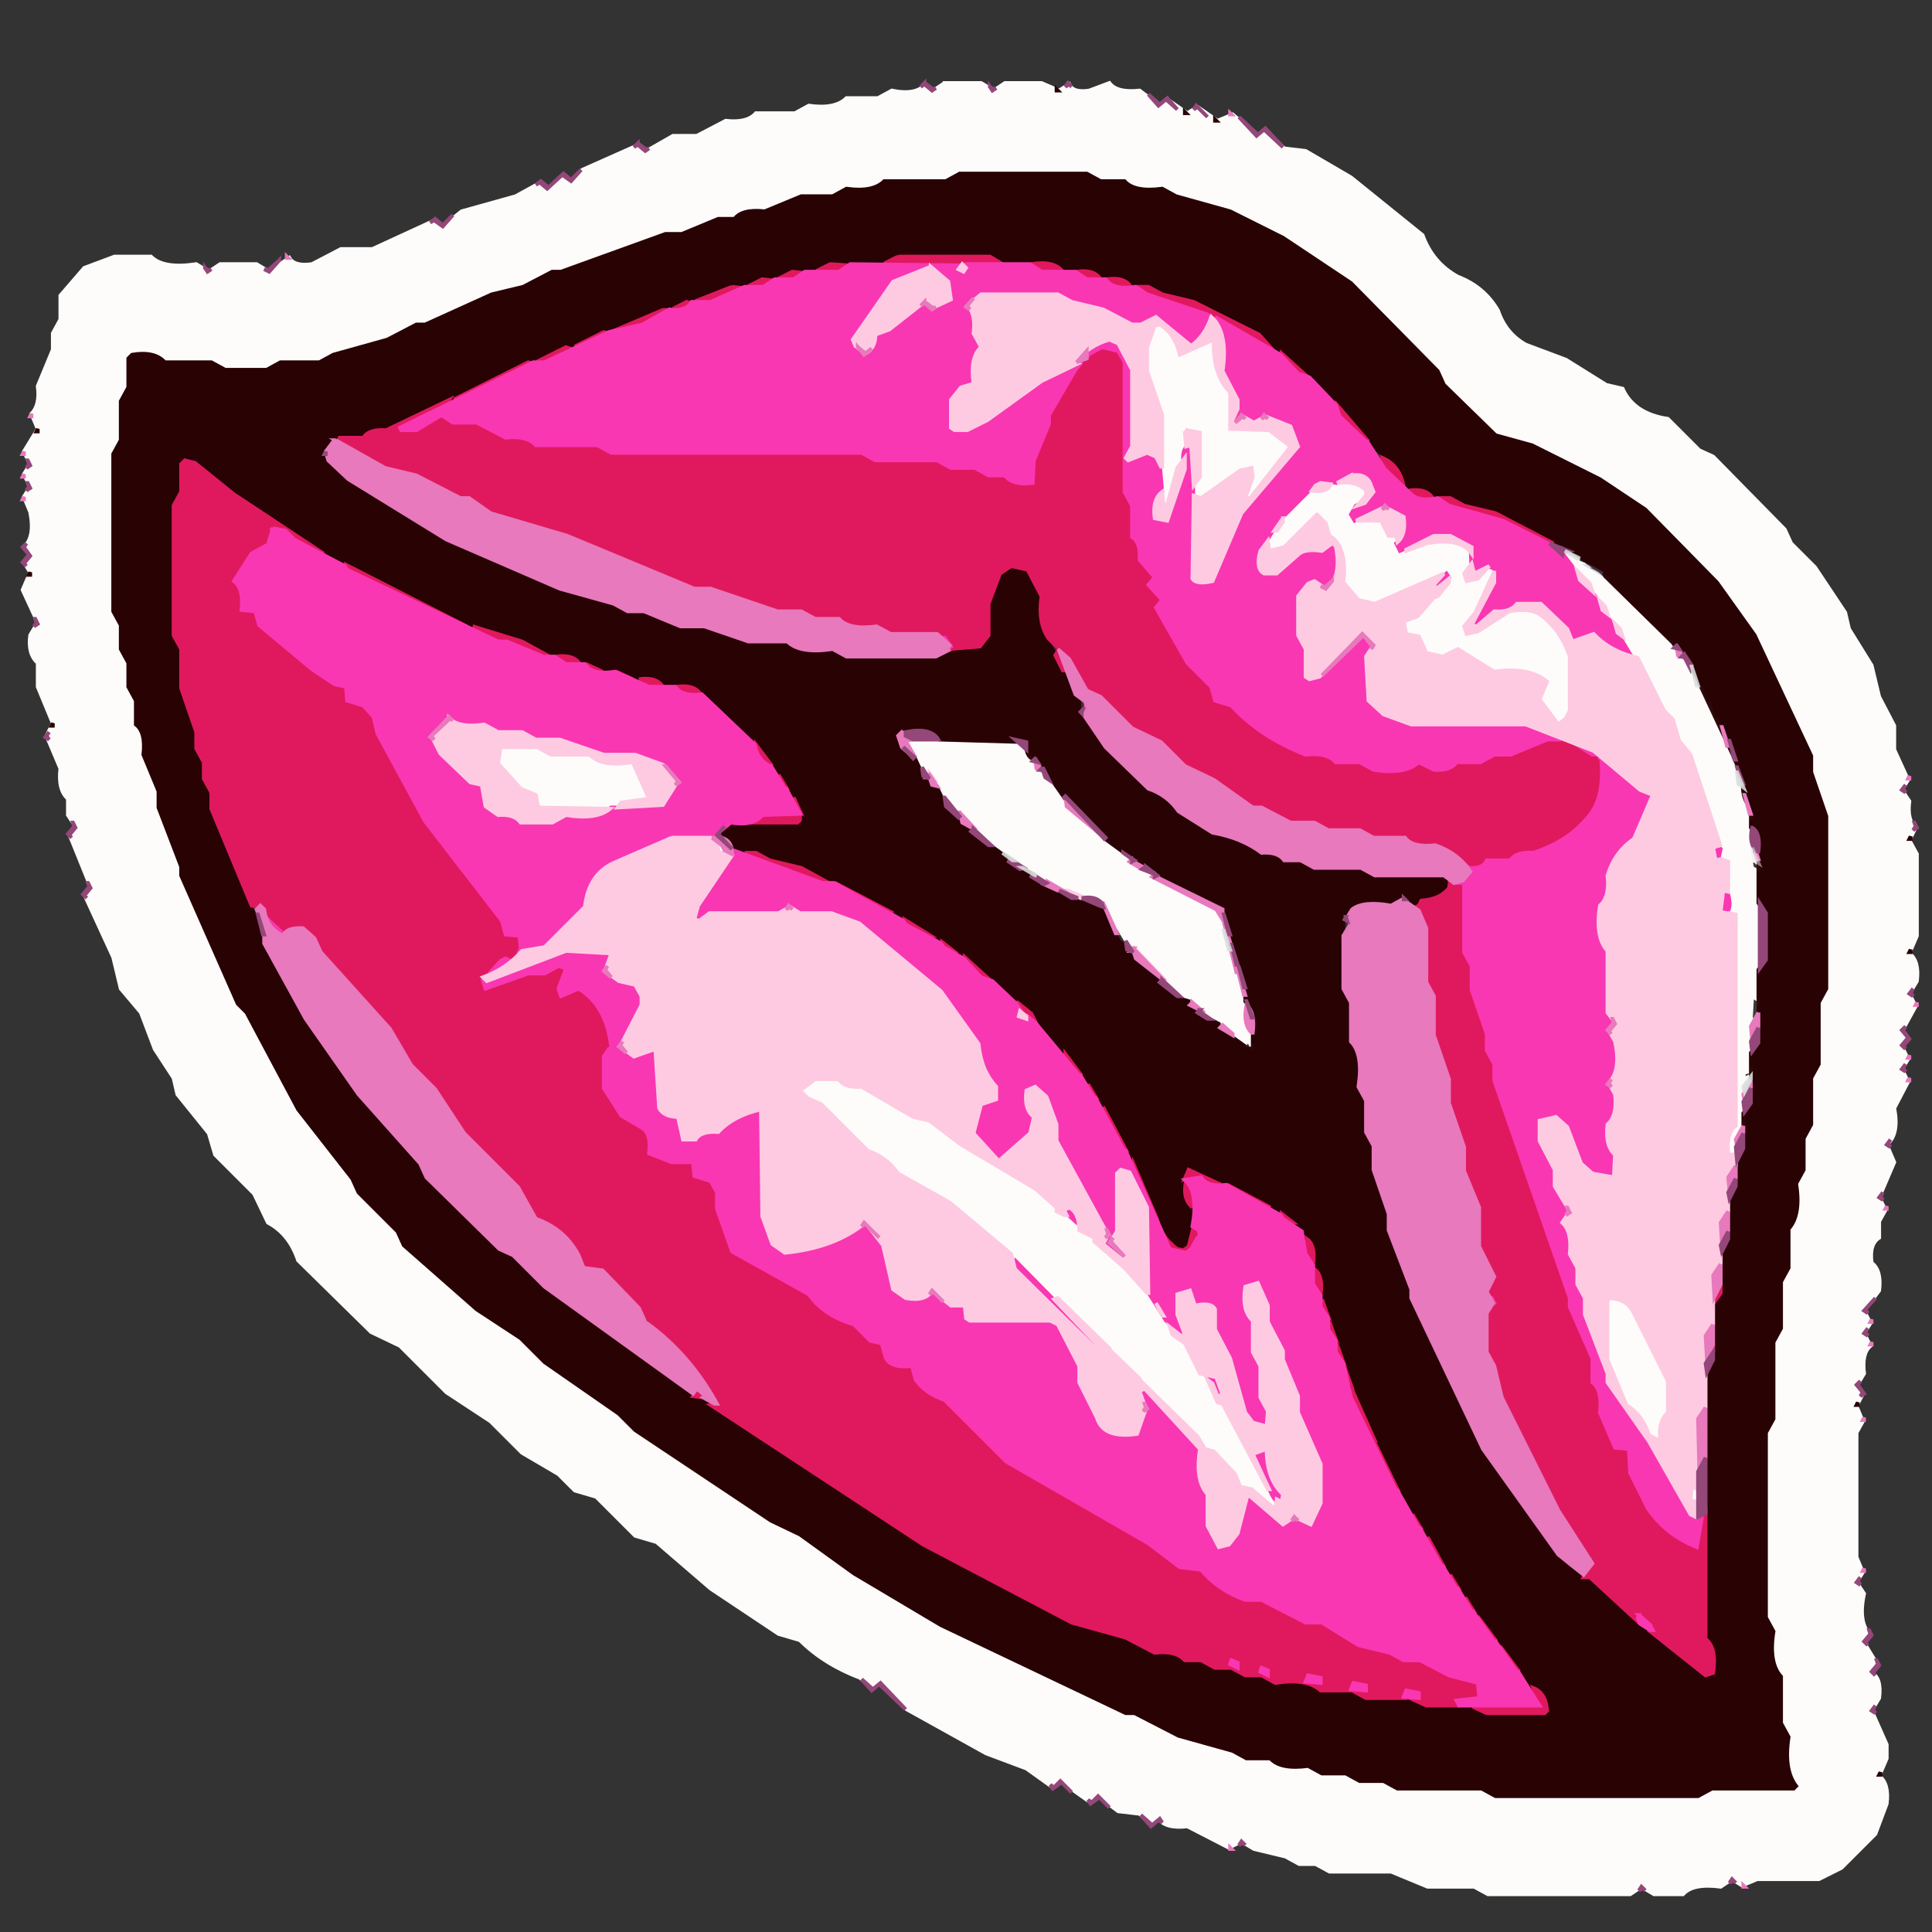 <svg xmlns="http://www.w3.org/2000/svg" viewBox="0 0 1536 1536" xmlns:v="https://vecta.io/nano"><rect x="0" y="0" width="1536" height="1536" fill="#333333" stroke="none"/><style><![CDATA[.B{stroke-width:3}]]></style><path opacity=".004" d="M1 0l1535 1v1535H0L1 0zm734 66l-9 6q-22-3-30 6h-25q-9 9-30 6l-11 6h-31q-7 8-24 6l-23 12h-19l-19 11-6-5-45 20-9 9-6-5-12 11-6-5-22 12-43 12-13 11-6-5-52 24h-25l-23 12-16-6-16 11-8-5h-33l-7 5q-10-10-33-5l-11-6H89l-22 8-19 21v19q-8 6-6 24l-18 53 5 12-11 18 5 10-5 8 5 10-5 8 6 14q3 19-6 26l5 6-5 6 5 8-5 12v9l11 19-5 8q-3 18 6 26v19l11 27-5 10 12 28q-2 17 6 24v13l5 7-5 6 17 42-5 6 24 52 6 25 15 17 11 29 16 25 2 11 25 31 5 17 31 31 11 23q17 9 24 30l59 58 23 11 37 37 35 23 25 25 29 17 13 13 17 5 31 31 17 5 43 37 54 36 17 5q19 19 48 30l9 9 6-5 22 21 70 38h7l18 9 21 15 6-5 24 17 6-5 14 11q13-2 19 3l9 9 6-5q5 8 21 5l35 18 10-5 68 23h49l29 12h37l11 6h117l7-5 8 5h27q8-9 30-6l7-5 8 5 14-6h49l16-8 28-28 8-22q3-18-5-24l5-12v-15l-11-25 5-8q3-17-5-22l5-6-11-18 5-6-6-10v-25l-5-7 5-8-6-14v-95l6-11-5-12 5-10-5-6 11-32-5-10 5-8-5-10 11-14q3-19-6-26l6-16v-13l6-11-5-10 11-26q2-13-5-16 9-8 5-27l12-23-5-10 5-8-5-10 5-6-5-6 11-20-5-10 5-8q3-18-5-24l5-12v-69l-5-9 5-10q-8-7-6-23l-5-7 5-8-12-26v-19l-12-23-6-25-18-29-2-11-24-36-19-19-5-11-58-59-11-5-25-25q-27-4-36-24l-11-2-41-24h-7l-18-9q-15-9-21-26-11-20-33-28-19-11-27-32l-58-47-34-20q-14 2-19-3l-15-15-6 5-20-17-12 5-16-11-8 5-16-11-6 5-14-11q-18 2-24-6-15-2-20 6l-14-6-8 5-12-5h-33l-7 5-8-5h-33l-7 5-7-5zm196 919l3 2 1 3h-1l-3-5z" stroke="#000" class="B"/><path d="M751 66h29l10 6 9-6h29l14 6 8-5q3 7 16 5l16-6q6 8 24 6l16 12 6-5 16 11 8-5 16 11 12-5 20 17 6-5 15 15 17 2 36 21 57 46q8 22 28 33 21 8 32 27 6 18 22 27l32 12 32 20 13 3q9 20 36 24l25 25 11 5 57 58 5 11 19 19 24 36 3 13 18 29 6 25 12 23v19l11 24-5 8 6 9q-2 15 5 21l-5 10 6 11v65l-6 14q8 6 6 22l-6 10 5 10-11 20 5 6-5 6 5 10-5 8 5 10-11 21q4 21-6 29l6 14-12 28 5 10-5 9v13q-8 5-6 20 8 6 6 22l-12 16 5 10-5 8 5 10q-7 6-5 22l-6 10 5 6-5 10 5 12-5 9v99l5 12-5 8 6 9q-5 23 5 33l-5 6 11 18-5 6q8 4 6 20l-6 10 12 27v11l-6 14q8 6 6 22l-9 24-27 27-18 9h-49l-12 5-8-5-9 6q-22-3-30 6h-23l-10-6-9 6h-113l-11-6h-37l-29-12h-49l-11-6h-13l-11-6-25-6-10-6-10 5-33-17q-17 2-23-6l-6 5-9-9-17-2-16-12-6 5-24-17-6 5-21-15-32-12-63-35-22-21-6 5-9-9q-29-11-48-30l-17-5-54-36-43-37-17-5-31-31-17-5-13-13-29-17-25-25-35-23-37-37-23-11-58-57q-7-21-24-30l-11-23-31-31-5-17-25-31-3-13-15-23-11-29-16-19-6-25-23-50 5-6-17-42 5-6-6-9v-13q-8-7-6-24l-11-26 5-10-12-29v-19q-8-7-6-22l6-10-12-26 6-14-5-8 5-6-5-6q9-8 5-28l-5-12 5-8-5-10 5-8-5-10 11-18-5-12q7-7 5-22l12-29v-13l6-11v-19l19-22 24-9h29q10 10 36 6l10 6 9-6h29l10 6 16-11q4 7 18 5l23-12h25l50-23 6 5 15-12 43-12 20-11 6 5 12-11 6 5 9-9 45-20 6 5 21-12h19l23-12q17 2 24-6h31l11-6q21 3 30-6h25l11-6q19 4 27-5l6 5 9-6zm10 72l-11 6h-49q-9 9-30 6l-11 6h-25l-29 12q-18-2-24 6h-13l-29 12h-13l-83 30h-7l-23 12-25 6-53 24h-7l-23 12-43 12-11 6h-31l-11 6h-29l-11-6h-37q-9-9-29-6l-2 24-6 11v31l-6 11v129l6 11v19l6 11v19l6 11v19q8 6 6 24l12 29v13l18 47v7l44 100 7 7 41 77 43 55 5 11 31 31 5 11 59 52 35 23 19 19 59 41 13 13 234 150 154 74h7l35 18 43 12 11 6h19q8 9 30 6l11 6h19l11 6h19l11 6h67l11 6h165l11-6 65-1-6-17v-25l-6-11v-37q-10-11-6-36l-6-11v-143l6-11v-61l6-11v-37l6-11v-31q10-11 6-36l6-11v-25l6-11v-37l6-11v-49l6-11V647l-12-35v-13l-44-94-30-42-58-59-36-24-52-26-31-9-40-39-5-11-70-71-54-36-40-20-43-12-11-6q-22 3-30-6h-19l-11-6H761zm158 120l14 12 5 12 27-12q-1 28 13 42l2 30q35-6 46 13l-32 41h-4l6-22-6-2-29 21-10 3-3-9 6-8v-35l-10-2-2 22-6 8-9 30h-3v-72l-12-35v-19l7-18zm140 126q19-3 27 7l-8 11-2 1-2 10 24 2 7 11 5 1 2 11q15 2 22-6h25l11 9-6 20 7 1 15-12 2 4-24 49 7 1 29-18h19l20 18 9 18v43l-8 11-7-5-9-16 6-13q-14-12-42-8l-30-18q-5 7-18 6l-9-5-4-13-11-1 2-11q17-2 22-15l1-3 9-7 2-9-6-2q-24 18-60 24l-15-11q-6-8-3-25l-9-18h-3q0-13-8-17l-27 26-12 3-1-8 6-8 4-3 2-7 22-22q13 2 17-6zm185 55l9 5 2 3 5 2 3-1 1 2-4 1 10 5 3 3 5 2 50 49-1 2 5 6 1 1 5 6h1l11 20 1-3 1 4-1 2 5 8 1-2 1 4-1 2 5 8 1-2 1 4-1 2 13 28-1 2 11 25 2 15-1 2 5 7v27l6 9-3-3-3 1 1 5 5 3v102l-5-3-1 18 2 1-2 39-2 2-4 1 1 5 5-3-4 5-2 32-5 8 1 3-4 15h-4q-2-17 6-23V727l-6-1v-42h-6v-18l-6-11-6-25-12-23v-7l-9-11-5-17-7-7-21-43h-6v-7l-11-19h-2l-10-18h-2l-16-24h-2l-9-15zM722 588h82l14 12-1 2 5 6 1 1 5 6h1l13 15-1 2 5 6 1 1 24 25 3 2 3 3 5 2 13 11 3 2 3 4 15 8 3 4 50 27 17 59-1 2 5 7v17q8 5 6 20h-1l-2-4-3 1v1l-10-7-2-5-22-13-2-5-11-5-42-42-2 1-23-38q-31-5-52-19l-3-5-15-7-3-5-7-2-49-48-8-15-2 1-15-28zm-324 6h29l11 6h31l11 6 24 2 12 27-18 1-8 6h-62l-3-12q-19-3-26-17l-3-17 2-2zm127 78l3 1-3 5h-3l3-6zm46 0l5 4v2l-6-1 1-5zm-19 48v4l-5 2-1-2 6-4zm96 138h19q4 7 18 6l30 15 7 7 17 5 25 19 59 35 17 16 2 3 16 9 1 5 11 7 22 23 2 1 18 19 1 1 11 17 1 1 15 21 2 1 13 23 5 1 10 23 2 1 36 67 1 1q7 3 5 15h-3q-8-15-27-19l-2-9-17-18-9-3-4-9-43-44h-3l-21-24h-3l-37-40-7-2-34-30v-6l-49-40-41-23q-9-13-24-18-22-29-54-47l6-7 6-3zm632 174q14 1 19 12l27 54v25q-8 7-6 23l-9-5q-5-16-18-24l-15-36v-47l2-2zm65 150l5 3-1 9-5-1 1-11z" fill="#fdfcfb" stroke="#fdfcfb" class="B"/><path d="M840 71l1 1h-1v-1zm102 18l1 1h-1v-1zm24 6l1 1h-1v-1zm-203 43h101l11 6h19q8 9 30 6l11 6 43 12 42 21 54 36 69 70 5 11 41 40 29 8 54 27 36 24 57 58 30 42 45 96v13l12 35v137l-6 11v49l-6 11v37l-6 11v25l-6 11q4 25-6 36v31l-6 11v37l-6 11v61l-6 11v147l6 11q-4 25 6 36v37l6 11q-4 26 6 39l-2 2h-65l-11 6h-161l-11-6h-67l-11-6h-19l-11-6h-19l-11-6q-22 3-30-6h-19l-11-6-43-12-35-18h-7l-147-70-69-41-43-31-23-11-108-72-13-13-59-41-19-19-35-23-58-51-5-11-31-31-5-11-43-55-41-77-7-7-45-102v-7l-18-47v-13l-12-29q2-18-6-24v-19l-6-11v-19l-6-11v-19l-6-11V361l6-11v-31l6-11v-23l3-3q18-3 26 6h37l11 6h33l11-6h31l11-6 43-12 23-12h7l53-24 25-6 23-12h7l83-30h13l29-12h13q6-8 24-6l29-12h25l11-6q21 3 30-6h49l11-6zm-49 66l-11 6h-43l-11 6h-19l-35 12h-13l-65 24h-7l-83 36h-7l-113 54q-14-1-18 6-18-3-25 3l-6 9 3 7 15 14 78 48 90 39 43 12 11 6h13l29 12h19l35 12h31q10 10 36 6l11 6h73l11-6q17 3 25-3l5-8v-25l8-22 10-8 11 2 13 22v19q7 4 6 18l24 45v9l21 30 33 32q15 5 24 18l36 21h7l23 12q13-1 18 6h13l11 6h37l11 6h55l4 2 1 7q-6 10-22 11l-2 4-11-6-12 6q-22-4-31 3l-6 8v56l6 11v31q10 10 6 36l6 11v25l6 11v19l12 35v13l18 47v7l57 120 60 84q7 13 24 17l33 33 11 5 19 19 30 21 6-1q3-20-6-28v-208l6-8v-46l6-8v-37q11-12 6-39l6-8q-4-26 6-36v-28l6-8v-40l6-8v-58l6-8v-37l-6-8v-52l-6-8v-16q-8-7-6-24l-44-94-4-3-3-5-3-2-2-3-54-53-1-2-23-16-2-2-8-6-4 1-49-25-25-6-11-6h-13q-6-8-20-6-11-24-32-37l-5-11-56-57q-16-5-24-18l-54-27-25-6-11-6h-13l-11-6h-13l-11-6h-19l-11-6h-37l-11-6h-73zM146 366l-2 25-6 11v103l6 11v31l12 35v13l6 11v13l6 11v13l12 23 6 25 24 53v7l33 60 42 60 49 55 5 11 57 56 11 5 25 25 59 41 13 13 258 168 90 45 43 12 23 12q17-2 24 6h13l11 6h13l11 6h13l11 6q25-4 36 6h25l11 6h37l11 6h37l11 6 48-1-3-11-19-19-23-35-13-13-35-59-19-25-44-94-18-61-6-11q2-18-6-24v-13l-9-18-26-21-60-27-7 2q-3 20 6 28l-2 29-8 5-3-4-1-3-2-2-2 1-51-104-24-36-31-31-5-11q-28-14-44-39l-66-42-72-33-25-6-11-6-17-2-13-13 11-9 54-1-3-17-24-36-44-45-18-9h-19l-35-12h-13l-29-12h-13l-23-12-43-12-112-56-72-48-31-25-11-3zm570 216l-2 2 3 11 10 7 7 15 5 2 2 6 4 1 7 15 11 8 2 6 8 4-1 2 29 21 1 3 17 9 1 3 32 17 22 6 3 1 13 28 5 2 1 4 5 2 2 6 20 16-1 2q8 11 23 15v3l8 4-1 2 17 9v3l24 17 3-1v-29l-6-8v-16l-12-29v-13l-6-16-52-25v-1l-18-11v-1l-22-16-1-2-33-32-14-20-4-3-3-5-3-2q-7-3-6-14l-69-2q-8-11-31-6zM30 341v2h-1l1-2zm-6 114v2h-1l1-2zm18 120v2h-1l1-2zm1477 90v2h-1l1-2zm0 90v2h-1l1-2zm-42 360v2h-1l1-2zm18 294v2h-1l1-2z" fill="#290204" stroke="#290204" class="B"/><g fill="#e0195e" stroke="#e0195e" class="B"><path d="M714 204h73l10 6h-93v-1l10-5zm-54 6l15 1q-7 8-25 5v-1l10-5zm160 0q18-3 25 6h-17l-8-6zm-190 6l9 1q-5 7-19 5v-1l10-5zm226 0q14-2 19 6h-11l-8-6zm-250 6l9 1q-5 7-19 5v-1l10-5zm274 0q14-2 19 6h-11l-8-6zm-298 6l9 1-26 11h-11v-1l28-11zm322 0h9l11 6 25 6 52 26 9 10h-2q-19-17-48-24l-1-4-47-14-8-6zm-358 12l3 1-13 5v-1l10-5zm-18 6l3 1-20 11-23 6v-1l40-17zm-48 18l3 1-25 11v-1l22-11zm-30 12l3 1-25 11v-1l22-11zm426 0q11-1 15 6l3 6v103l6 11v25q7 4 6 18l12 15-5 6 11 12-5 6 25 43 19 19 5 12 11 3q23 25 59 39 17-2 24 6h19l11 6h25l12-6q4 7 18 6l11-6h19q6-8 24-6l29-12h16l26 16v27q-7 20-23 32l-30 15q-14-1-18 6h-19q-3 7-14 6-10-13-27-18-18 2-24-6h-25l-11-6h-25l-11-6h-19l-23-12h-7q-22-20-52-32l-19-19-23-11q-17-22-42-35l-13-26-5-2-1 2 5 14h-1l-6-12 3-5-8-8q-9-12-6-34l-11-21-13-3-9 6-9 24v25l-7 9-24 2 1-2-5-7-6-3h-37l-11-6h-19l-11-6h-19q-9-9-30-6l-53-18h-13l-101-42-61-18-17-12h-7l-35-18-25-6q-24-6-37-22l1-2h19q4-7 18-6l50-24-2 3-37 19 1 2h12l21-12 8 6h19l23 12q17-2 24 6h49l11 6h199l11 6h49l11 6h19l11 6h13q6 8 22 6l1-18 6-11 6-25 27-42 3-2 2-3v-2l10-5zm143 5l21 19h-2l-21-17 2-2zm-599 7l3 1-61 29v-1l58-29zm643 34l24 28-1 1-21-20-2-9zm36 42q14 6 17 23l-15-14-2-9zm-952 2l8 2 31 25 68 45h-2l-25-16-10-2-6 15-17 11-8 17q8 7 8 23l10 2 2 9 18 17 42 30 10 4 2 10q14 1 19 12l3 13 38 70 31 37 17 29 13 13 5 12 10 2-2 10 1 1-29 19 2 10 34-12h13l16-6 1 7-6 16 7 1 9-6q23 14 26 48l-4 2-2 29 20 27 13 8 5 18 16 6 18 2 2 10 13 6q5 5 3 19l14 35 11 3q19 19 48 30l13 13 23 11 13 13 10 4q0 10 8 14l16 4q1 15 14 20l11 5 49 49 113 65 25 19 17 2q13 16 35 24h13l35 18h13l29 18h7l29 12h13l23 12 24 8v10l-18 2 1 4h-25l-11-5 5-1-1-6-11 2 1 4h-31l-11-6h-25q-11-10-36-6l-11-6h-13l-11-6h-13l-11-6h-13q-7-8-24-6l-23-12-43-12-118-62-169-111 5-1-15-24-74-81-19-5-3-10-20-21-17-10-11-23-43-43-23-35-19-19-17-29-25-25-5-11q-21-15-32-39l-13-3-9 5q-13-7-16-23l-4 1-5-1-32-77v-13l-6-11v-13l-6-11v-13l-12-35v-31l-6-11V402l6-11v-22l3-3zm832 954l-1 3 6 3v-4l-5-2zm24 6l-1 3 6 3v-4l-5-2zm37 6l-2 5 12 1v-4l-10-2zm36 6l-2 5 12 1v-4l-10-2zm44-948q14-2 19 6h-11l-8-6zm24 6h9l11 6 25 6 46 24h-5l-35-18-43-12-8-6zm-869 53l96 49h-5l-93-47 2-2zm101 49l39 12 22 12h-5l-11-6-25-6-20-12zm66 24q14-2 19 6h-11l-8-6zm24 6l13 6h-5l-8-6zm24 6l13 6h-5l-8-6zm18 6q14-2 19 6h-11l-8-6zm30 6q14-2 19 6h-11l-8-6zm324 12l2 2-1 4h-2l2-1v-4l-1-1zm-261 34l12 16-1 1-9-8-2-9zm18 24l6 10-4-1-2-9zm12 18l5 11-3-2-2-9zm5 13v5l-2 2h-36l2-3 6-3 30-1zm-44 31h9l11 6 25 6 22 12h-5l-11-6-43-12-8-6zm561 22l11 3v54l6 11v19l6 11v13l6 11v13q8 6 6 24l6 11 54 169 18 41v19q8 6 6 24l14 29 10 2v17l14 28 24 23 15 8 1-18 6-9v100q9 7 6 27l-6 2-44-35 2-1-9-12-3 1 3 5h-2l-39-36h-5l7-12q-42-60-72-131v-7l-12-29v-31l6-9-6-9 6-12-12-23v-31l-12-29v-19l-6-11q2-18-6-24v-19l-12-35v-31l-6-11v-43l-8-17 2-1 2-4q15-1 22-10l1-6zm-489 2l46 24h-2l-44-24zm55 29l21 13h-2l-21-11 2-2zm353 1l2 2v1l-1-2-1-1zm-323 17l9 7h-2l-9-5 2-2zm18 12l21 19h-2l-21-17 2-2zm42 36l11 9 3 6-7-4-2-4-7-5 2-2zm38 41l12 16-1 1-9-8-2-9zm18 24l6 10-4-1-2-9zm12 18l18 34-4-1-14-33zm24 45l17 40h-1l-17-34 1-6zm44 5l26 12h-5q-7-8-22-6l-2 1 3-7zm-2 9q7 5 5 20h-1q-7-7-4-20zm33 3l34 18h-2l-32-18zm43 23l9 7h-2l-9-5 2-2zm-100 2q4 17 17 26l5 1 4-3 4-16 5 5-1 4-3 2-5 9-9 1-9-5-8-24zm120 18q7 5 5 20l-3-2-2-18zm6 24q7 5 5 20l-3-2-2-18z"/><path d="M1368 1021v7l-5 7-1-3 6-11zm-317 12l5 14-3-2-2-12zm6 18l5 14-3-2-2-12zm6 18l5 14-3-2-2-12zm299 0v6l-5 8-1-3 6-11zm-293 18l5 14-3-2-2-12zm-514 17l4 7-8-1 4-6zm520 1l17 38-3-2-15-30 1-6zm18 42l18 37-4-1-15-30 1-6zm30 57l6 10-4-1-2-9zm12 18l12 22-4-1-8-21zm18 30l6 10-4-1-2-9zm12 18l6 10-4-1-2-9zm12 18l12 16-1 1-9-8-2-9zm18 24l12 16-1 1-9-8-2-9zm24 30q10 4 11 18l-2 2h-46l-11-5 53-1-5-14z"/></g><g fill="#f937b2" stroke="#f937b2" class="B"><path d="M676 210l87 1-1 4 5 1 1-4v-2h51l9 6h27l9 6h15q6 9 24 6l9 6 48 16 1 3q-3 16-15 22l-28-23q-5 7-18 6l-23-12h-7l-29-12h-61l-12 9 6 9q-2 17 6 25l-6 11q4 14-2 18l-13 6q-7 9-3 29l13 1 61-40 30-14-5 6-21 36v7l-12 29-1 18q-16 2-22-6h-13l-11-6h-19l-11-6h-49l-11-6H486l-11-6h-49q-7-8-24-6l-23-12h-19l-9-6-20 12h-12l-1-2 106-52h9l51-24 27-6 21-12q13 2 18-6h15l27-12h15l9-6h15l9-6h27l9-6zm64 2l-32 13-30 45 3 7 7 5 8-15 39-26 6 5 15-7-3-17-13-10z"/><path d="M966 252l52 30 14 15 9 3 21 22 3 9 21 20h1l14 22 21 20q6 6 21 3l9 6 43 12 40 20 7 7h1l26 34 27 45-2 1-28-17-15 6q-6-18-20-27-8-6-25-3l-24 9-9 9q-6-3 0-5l15-30v-11l-6-2-9 6-3-2-1-22-16-6h-13l-27 12-3-6q8-7 6-22l-15-8-24 12-3-5 4-7 11-5 3-7-5-9-13-3-11 6q-14-2-19 3l-27 27-15 24v17l13 1 19-16 17-2 9-6 2 3v22l-8 10-10-5-9 6-3 6v31l6 11 2 24 11-3 33-32 7 9-5 8v31l12 14 24 9h91l28 12h-11l-29 12h-13l-11 6h-19q-5 7-18 6l-12-6q-11 10-36 6l-11-6h-19q-7-8-24-6-36-14-59-39l-13-4-3-11-19-19-25-44 5-6-11-12 5-6-12-14q1-14-6-18v-25l-6-11V288l-5-9-13-3-11 6v2l-1-4 19-10 9 8 8 16v61l-5 11h6l12-6 9 8 2 23q-8 6-6 22l11 1 1-12 12-29q-4-15 3-19l3 3 2 105 16-1 20-51 19-19 5-11 22-26-7-18q-16 2-20-6l-9 6-9-6-8 5 5-17-12-23v-25l-6-18zM217 420l10 2 7 7 40 21 2 3 120 57h7l29 12h9l9 6h15q6 9 24 6l27 12h21q5 8 21 6l42 40q2 12 12 17h1l11 18h1l11 20-30 1q-7 9-25 6l-11 9 2 3q-71-3-101 36l-5 17-35 35-18 2 1-2-1-10-11-1-3-11-61-79-38-70-3-13-8-9-13-4-1-11-9-2-18-12-42-35-3-11-11-1q2-17-6-23l14-22 13-7 4-13zm140 150l-15 15 9 16 21 20 10 3 5 19 27 11h25q10-10 36-6l11-6h37l6-3 11-18-11-12-24-9h-25l-35-12h-19q-9-9-30-6l-11-6h-19l-9-6zm793-114l2 3-9 9-3-2 10-10zm-399 51l5 7-3 2 2-3-4-6zm496 81l21 12h-2l-19-12zm26 15q18 8 29 24l12 6-14 32q-15 11-22 31 2 17-6 24v25l6 11v49l5 9-5 6q11 8 6 33l-6 9q9 4 6 21-8 6-6 24 9 7 6 27l-12 2-16-13q-2-21-13-32l-17-3-2 19 12 23v13l11 21-5 9 6 11v13l6 11v13q8 6 6 24l6 11 12 43 34 49 34 58 7 1-4 23q-25-10-39-31l-14-28-1-19-11-1-12-28q2-18-6-24v-19l-18-41v-7l-60-173v-13l-6-11v-13l-12-35v-19l-6-11v-55h-5l10-8-11-12 10 8q11 1 14-6h19q4-7 18-6 28-9 44-29 13-15 10-46zm92 69l3 3-2 9-4-2 3-10zm-782 4l71 26h9l55 30 2 3 28 15 2 3 16 9 14 15 9 3 19 18 4 6-2 1 2 5h4l1-2 6 5 35 42h1l11 18h1l23 42h1l35 78 13 3 4-3 5-9 2-1-1-5-5-3q5-27-6-37l13-2q5 8 20 6l43 24 2 3 15 10 3 18 6 9v15l6 9v9l6 9v9l6 9v9l6 9 6 27 36 74h1l17 30h1l17 30h1l11 18h1l11 18h1l17 24h1l17 24h1l17 27h-64l-2-4 18-2-1-12-23-6-23-12h-13l-11-6-25-6-29-18h-13l-35-18h-13q-22-8-35-24l-17-2-25-19-113-65-49-49q-15-5-23-16l-3-11q-17 2-21-7l-3-11-9-2-13-13q-24-7-36-24l-61-34-12-34v-13l-5-9-13-4-1-11h-17l-18-7q2-15-5-20l-17-10-14-22v-25l4-6h2q-3-34-26-48l-14 6-2-6 6-16-6-2-11 6h-13l-34 12-2-6h2l64-24h34l2 7-6 9 28 16 2 11-18 33 13 8 15-6 2 3v40l6 8 12 6 2 15h11q4-7 18-6 12-13 33-18l2 3v82l12 26q5 5 19 3l51-23 14 17q-1 13 6 18v13l6 8q5 5 19 3l9-5 8 8 18 6 2 9h65l9 8 14 28v13q7 24 24 38 7 6 23 3-1-15 7-21l-6-12 3-3 43 44 2 29 6 11v25l8 17 13-5 12-37 28 24 9-5 13 5q12-16 7-48l-18-41v-13l-6-11-6-25-12-23v-13l-7-18-11 2v17l6 11v25l6 11v25q8 5 6 21l-6 2-10-7-14-47-12-23-1-19q-13 4-17-2l-1-10-11 2v17l6 15-2 2-13-12-15-24v-66l-15-30-9 2v47l-6 9 12 12-2 2-14-15 4-6-42-74v-13l-11-27-11-3-2 13q7 4 6 18l-25 27-2 1-19-18-2-11 9-18 9-1v-11l-15-36-32-45-11-5-49-43-24-9h-25l-9-6-8 6h-55l-9 6-3-6 21-29 10-21zm788 32l3 3q3 12-2 15l-4-2q-3-13 3-16zM214 732l12 11 2-1-3 2-11-12zm188 30l2 1-15 11 9-10 4-2zm447 198l8 11-1 1-10-9 3-3zm-42 42l69 70-2 2-69-70 2-2zm379 30l2 4-3 2 2-3-1-3zm-224 61l8 7 2 8-3 2-9-15 2-2zm40 59l6 3v10l12 27q-4 6-9-4l-15-32 6-4zm301 132l9 8 2 4h-2l-8-5-2-4 1-3zm-324 36l5 2v4l-6-3 1-3zm24 6l5 2v4l-6-3 1-3zm37 6l10 2v4l-12-1 2-5zm36 6l10 2v4l-12-1 2-5zm42 6l10 2v4l-12-1 2-5z"/></g><g fill="#fecae1" stroke="#fecae1" class="B"><path d="M765 210l3 3-2 3-4-2 3-4zm-25 2l14 12 2 14-15 7-6-5-28 22-11 4q0 11-8 15l-8-6-2-5 32-46 30-12zm40 22h61l11 6 25 6 23 12h7l12-6 28 23q11-8 16-23l3 3q10 13 6 40l12 23v7l-5 11h3l6-5 9 5 9-5 20 8 6 16-45 53-23 54q-13 3-16-2l1-66 6 2 31-22 9-2 1 7-6 17h4l32-41-17-13-31-1v-29q-14-14-13-42l-27 12q-4-17-16-24l-4 1-6 17v19l12 35v41h-1l-4-8-7-3-15 6-2-2 5-9v-61l-11-21-7-3q-17 5-27 18l2 1-29 14-43 31-16 8h-10l-3-2v-22l8-10 10-3q-3-21 6-29l-6-11q2-16-5-22l11-9zm164 108l10 2v35l-5 7-2-32-4 1-1-11 2-2zm-2 22v9l-14 41-10-2q-2-15 6-21l1 11 3-1 8-29 6-8zm132 14q13-2 16 8l2 5-7 9-6 2 7-8v-4q-7-8-23-6l11-6zm-24 6l8 1q-3 7-15 5l3-4 4-2zm51 19l15 8q2 14-5 20l-1-5h-6l-6-12h-20l23-11zm-54 6l7 7 3 10 3 2q11 10 8 35l12 14 13 3 55-24-8 9 2 3 10-8v3l-9 11-3 1-13 15-11 4 2 10 10 2 6 13 13 3 12-6 29 18q28-4 42 8l-6 14 15 20 6-5 3-6v-43q-7-21-23-33-8-6-25-3l-25 16-9 2-2-6 9-11 15-33v9l-18 34 4 1 14-12q13 1 18-6h19l21 20 4 10 17-6q13 14 35 19l21 42 7 7 5 17 9 11 24 73-1-1-5 2 2 10 4-1 6 2v24l-4-1-2 17 5 1h2l5 1v168q-8 6-6 23h4l2-1q2 14-6 19v27l-6 9v33l-6 9v39l-6 9v57l-6 9v56l-5-2-1 11 5 1h1l-2 12-4-2-33-58-33-47v-7l-18-47v-13l-6-11v-13l-6-11q2-18-6-25l6-9-12-20v-13l-12-23v-16l13-3 9 8 11 29 9 8 17 3 1-18q-8-7-6-24 8-7 6-24l-5-9q10-10 5-33l-5-9 5-6-6-8v-49q-10-11-6-36 8-7 6-24 6-19 21-29l15-35-10-4-37-31-54-21h-91l-22-8-12-11-2-35 6-9-9-9-34 34-8 2-3-2v-22l-6-11v-31l8-10 5-2 9 6q13-8 8-34l-3-2-8 6q-14-2-19 3l-17 15h-10q-7-4-3-18l6-8 1 8 12-3 26-26zm233 623l-2 2v47l15 36q13 8 18 24l9 5q-2-16 6-23v-25l-27-54q-5-11-19-12zm-260-620v3l-5 7h-2l7-10zm120 14h13l17 9v5q-9-13-36-8l-16 6v-1l22-11zm30 22l2 8 12-6-9 10-9 2-2-6 6-8zm84 6l10 10 2 6-10-9-2-7z"/><path d="M1272 478l4 4 2 6-4-3-2-7zm12 18l4 4 2 6-4-3-2-7zm-927 75q8 8 28 5l11 6h19l11 6h19l35 12h25l22 8 12 13-12 19-36 2 3-4 22-3-13-29q-25 4-34-6h-31l-11-6h-29l-2 13 18 20 12 5 2 10 57 1q-11 9-35 5l-11 6h-25q-5-7-18-6l-10-7-3-17-9-2-24-23-7-14 14-14zm382 44l3 4-5-2 2-2zm-205 51h31l7 6-2 1 2 5h4l1-2 5 4-27 40-3 11 4 1 8-6h55l9-5 8 5h25l22 8 65 54 30 42q2 21 14 34v10l-12 4-6 23 20 22 25-22 3-13q-8-6-6-21l7-3 9 8 8 22v13l41 75-4 7 16 13 1-3-11-12 5-8v-46l3-3 7 2 14 28 1 68h-1l-18-20-24-21v-3l-12-6q0-14-8-18l-4 2 2 4h-2l-6-3v-3l-17-15-59-35-25-19-13-3-41-24q-14 1-18-6h-19l-12 9 6 6 11 5 37 37q15 5 24 18l41 23 49 41 3 12 66 65 3-1-38-40 3-1 41 40 1 2 23 22 1 2 45 44 6 10 7 2 17 18 4 10 9 2 19 16 1-8 4 2 1-6q-13-12-13-36l-11 4 13 28h-1l-36-68-4-1-8-18 4 3 4 10 4-1-5-14-13-3-12-24-10-7-2-6 9 7 3-1-6-16v-16l10-3 4 12q13-3 16 3v16l12 23 12 43 6 8 11 3 1-12-6-11v-25l-6-11v-25q-9-8-6-27l10-3 8 18v13l12 23v7l12 29v13l18 41v31l-8 17-13-6-9 6-28-24-8 31-7 9-8 2-9-17v-25q-10-11-6-36l-44-48-4 2 5 14-7 20q-27 4-32-13l-14-28v-13l-17-33-6-3h-64l-3-2-1-10h-11l-15-12q-5 9-21 6l-10-7-8-35-14-18q-24 20-64 24l-10-7-8-22-1-85q-22 5-34 18-14-1-18 6h-10l-4-18q-11 0-15-7l-3-47-17 6-11-8 17-33v-7l-5-9-13-3-11-8 5-14-36-2-63 24-3-3q19-7 31-21l18-3 32-32q3-26 23-35l46-20zm-9 6l-3 6h3l3-5-3-1zm27 48l-6 4 1 2 5-2v-4zm297-12l14 6h-4l-10-6zm52 45l26 27-28-25 2-2z"/><path d="M811 804l5 4v2l-6-2 1-4zm108 232l6 10h-1l-5-10z"/></g><path d="M978 90l1 1h-1v-1zM228 204l1 1h-1v-1zm546 33l-5 6 2 3-3-2 6-7zm-39 3l7 5 2-1-3 2-6-5-3 2 3-3zm-53 36l6 5 5-4-6 5-5-6zm182 3v6l-8 3 8-9zM25 329v2h-1l1-2zm962 1l3 3-2-2-6 5 5-6zm18 0l3 3-2-2-3 2 2-3zm-738 20l39 22 25 6 35 18h7l17 12 61 18 101 42h13l53 18h19l11 6h19q8 9 30 6l11 6h37l10 9-2 3 1 1-10 5h-71l-11-6q-26 4-36-6h-31l-35-12h-19l-29-12h-13l-11-6-43-12-90-39-78-48-16-15-2-7 6-8 2-1zm-248 9v2h-1l1-2zm0 18v2h-1l1-2zm0 18v2h-1l1-2zm1082 7l3 3-2-2-3 2 2-3zm-42 60l-5 6-4-2 3 1 6-5zm24 42l9 9-2 3 1-2-7-9-33 32 32-33zm250 10l5 8 1 1-5-2-1-7zm-491 3l8 7 14 25 11 5 25 25 23 11 19 19 23 11 31 22h7l23 12h19l11 6h25l11 6h25q6 8 24 6 18 6 28 21l-6 7-7 2-8-6h-55l-11-6h-37l-11-6h-13q-5-7-18-6-16-12-39-16l-27-17q-9-13-24-18l-34-33-19-28 4-3-1-5-8-6-13-35zm-485 53l3 3-2-2-15 14 2 3-3-2 15-16zm1012 8l5 15h-1l-4-15zm-652 4l3 2 2 2 3 2-5 1 7 12-1 1-9-8-3-9 3-3zm106 22l5 8 1 1-5-2-1-7zm-294 5l11 13-3 2 2-3-10-12zm210 7l6 9-4-1-2-6h-2l2-2zm779 1v2h-1l1-2zm-131 15l5 15h-1l-4-15zm-540 2l31 32-30-25-1-7zm-84 12l13 14-11-6-2-8zm-197 20q14-2 16 10v3l-6-3-2-4-8-6zm827 1l5 16h-1l-4-16zm-493 16l1 2 9 5-2 1-10-6 2-2zm18 12l1 2 53 26v8l-5-8-51-26 2-2zm-85 6l12 7h-4l-11-5 3-2zm282 14l13 9 6 14v43l6 11v31l12 35v19l12 35v19l12 29v31l12 24-6 12 5 9-5 8v31l6 11 6 25 45 90 27 42-7 9-20-16-60-84-57-120v-7l-18-47v-13l-12-35v-19l-6-11v-25l-6-11q4-26-6-36v-31l-6-11v-42l6-10-4-3 5-8q9-7 31-3l9-5zm-238 3l11 24h-1l-10-24zm-670 2l3 3q2 15 15 21 3-7 16-6l9 8 5 11 55 61 17 29 19 19 23 35 43 43 14 25q23 8 34 29l4 10 15 2 29 30 5 11q35 25 57 65h-2l-9-5 2-1-7-6-3 4-118-85-25-25-11-5-58-57-5-11-49-55-42-60-33-60v-12l-6-15 3-3zm420 0l3 3-2-2-3 2 2-3zm346 13l5 16h-1l-4-16zm-72 21l25 26-23-18-2-6h-2l2-2zm78 3l5 16h-1l-4-16zm-496 11l-2 3 5 6-6-5 3-4zm502 7l5 16h-1l-4-16zm-37 22l8 7-2 1v-2l-8-4 2-2zm576 0v2h-1l1-2zm-533 2q7 6 5 22h-1q-7-7-4-22zm407 6v12l-5 10-1-11 6-11zm-116 5l2 4-5 6 2 2-3-3 5-6-1-3zm-310 5l8 7v1l-10-6 2-2zm-477 13l-2 3 5 6-6-5 3-4zm1023 11v2h-1l1-2zm0 18v2h-1l1-2zm-237 1l-2 3 2 3-3-2 3-4zm111 1v6l-5 10-1-5 6-11zm-6 36v6l-5 10-1-5 6-11zm-6 32v10l-5 10-1-11 6-9zm120 32v2h-1l1-2zm-254 1l2 4-3 2 2-3-1-3zm128 3v16l-5 10-1-17 6-9zm-687 9l12 12-11-11-3 2 2-3zm193 6l2 4-3 2 2-3-1-3zm5 6l-2 3 11 12-12-11 3-4zm483 21v16l-5 10-1-17 6-9zm-627 21l9 9-8-8-3 2 2-3zm747 23v2h-1l1-2zm-126 4v16l-5 10-1-17 6-9zm126 14v2h-1l1-2zm-578 49l2 4-3 2 2-3-1-3zm446 3v40l-5 10-1-41 6-9zm126 8v2h-1l1-2zm-453 79l3 3-2-2-3 2 2-3zm453 41v2h-1l1-2zm-504 222l1 1h-1v-1zm408 30l1 1h-1v-1z" fill="#e779bc" stroke="#e779bc" class="B"/><path d="M735 66l7 5 2-1-3 2-6-5-3 2 3-3zm114 0l3 3-2-2-3 2 2-3zm-62 3l3 2 2-1-3 2-2-3zm126 6l9 8 6-5 8 9-9-8-6 5-8-9zm38 9l9 9-8-8-3 2 2-3zm34 9l15 14 6-5 14 15-15-14-6 5-14-15zm-478 21l7 5 2-1-3 2-6-5-3 2 3-3zm-45 21l-8 9-7-5-12 11-6-5-3 2 4-3 6 5 12-11 6 5 8-8zm-102 36l-8 9-7-5-3 2 4-3 6 5 8-8zm-138 36l-8 9-4-2 3 1 9-8zm-59 6l3 2 2-1-3 2-2-3zm96 146v2h-1l1-2zm-237 7l2 4-3 2 2-3-1-3zm0 18l2 4-3 2 2-3-1-3zm-1 48l-2 3 5 7-5 6 2 2-3-3 5-6-5-6 3-3zm1211 0l15 6-5 1v2l-10-9zM28 492l2 4-3 2 2-3-1-3zm1305 21l2 3-4-1 2-2zm6 7l6 9-1 3-5-10h-2l2-2zm-478 44l-1 2v1l-1-1 2-2zM39 582l-2 3 2 3-3-2 3-4zm681 0q20-4 26 6h-20l-6-3v-3zm87 6l9 2v6l-9-8zm568 1l5 15h-1l-4-15zm-657 5l9 8-1 1-8-9zm105 9l2 3-4-1 2-2zm-90 7l5 8 1 1-5-2-1-7zm96 0l5 10-3-2-2-6h-2l2-2zm552 0l5 13h-1l-4-13zm134 14l-2 3 2 3-3-2 3-4zm-668 9l32 33-1 1-31-33-2 1 2-2zm-96 1l12 15-1 1-10-9-1-7zM58 654l2 4-5 6 2 2-3-3 5-6-1-3zm1464 0l2 4-3 2 2-3-1-3zm-946 3l-5 6 11 12-12-11 6-7zm817 1q7 4 5 19h-1q-7-6-4-19zm-619 1l14 13h-2l-14-11 2-2zm119 19l9 6-2 1v-2l-7-5zm-90 5l11 7-3 1-9-6 1-2zm108 6l9 7-2 1v-2l-10-4 3-2zm-90 6l11 7-2 1-10-6 1-2zm-751 7l2 4-5 6 2 2-3-3 5-6-1-3zm772 6l15 6h-5l-10-6zm18 6q11-2 16 4l1 3-3-1-14-6zm256 0l1 1h-1v-1zm283 4l5 8v37l-5 7v-52zm-1194 9l5 16h-1l-4-16zm768 0l5 16h-1l-4-16zm97 2l1 3-2-1 1-2zm-175 19l5 8 1 1-5-2-1-7zm84 3l5 16h-1l-4-16zm6 18l5 16h-1l-4-16zm-61 10l14 13h-2l-14-11 2-2zm597 7l-2 3 2 3-3-2 3-4zm-530 10l5 13h-1l-4-13zm-37 7l1 2 7 5h-2l-8-5 2-2zm561 13l-2 3 5 7-5 6 2 2-3-3 5-6-5-6 3-3zm-117 1v12l-5 7-1-8 6-11zm117 29l-2 3 2 3-3-2 3-4zm-123 19v12l-5 7-1-8 6-11zm-6 36v12l-5 10-1-11 6-11zm117 5l-2 3 2 3-3-2 3-4zm-123 31v6l-5 10-1-5 6-11zm117 11l-2 3 2 3-3-2 3-4zm-123 31v6l-5 10-1-5 6-11zm117 53l-8 9 2 3-3-2 9-10zm-6 24l-2 3 2 3-3-2 3-4zm-123 19v6l-5 10-1-7 6-9zm117 23l-2 3 5 7-3 2 2-3-5-6 3-3zm-123 61v44l-6 3v-1-35l6-11zm123 95l-2 3 2 3-3-2 3-4zm7 42l2 4-5 6 2 2-3-3 5-6-1-3zm6 24l2 4-5 6 2 2-3-3 5-6-1-3zm-807 15l9 8 6-5 20 21-21-20-6 5-8-9zm806 21l-2 3 2 3-3-2 3-4zm-648 60l9 9-8-8-7 5-2-3 3 2 5-5zm30 12l9 9-8-8-7 5-2-3 3 2 5-5zm34 15l9 8 6-5 2 3-3-2-6 5-8-9zm80 21l3 3-2-2-3 2 2-3zm390 30l3 3-2-2-3 2 2-3zm-72 6l3 3-2-2-3 2 2-3z" fill="#944779" stroke="#944779" class="B"/><path fill="#1f2137" stroke="#1f2137" opacity=".059" d="M1239 432l11 6h-1l-10-6z" class="B"/><path opacity=".878" d="M1244 438l12 6h-2l-10-6zm101 92l5 15h-1l-4-15zm36 84l5 12-4-3-1-9zm-584 64l9 6h-1l-8-6zm16 12l11 6h-1l-10-6zm160 50l5 15h-1l-4-15zm419 116v2l-5 10-1-4 6-8z" fill="#d9dfdd" stroke="#d9dfdd" class="B"/><path opacity=".024" d="M1253 444l7 4v1l-7-5zm18 12l7 4v1l-7-5zm57 54l1 1 3 7-3-2-1-6zm24 36l1 1 3 9h-1l-3-10zm6 12l1 1 3 9h-1l-3-10zm6 12l1 1 3 9h-1l-3-10zm-546 30l1 1 3 7-3-2-1-6zm558 0l1 1 3 7-3-2-1-6zm-534 30l1 1 3 7-3-2-1-6zm546 12l1 1 3 7-3-2-1-6zm-513 24l7 4v1l-7-5zm518 18l5 4v4l-6-2 1-6zM986 786l1 1 3 7-3-2-1-6zm407 6l5 4-3 14h-3l1-18zm-402 36l4 3v2l-5-2 1-3zm401 22v5l-5 3-1-5 6-3zm-6 42v2l-3 6h-2l5-8z" fill="#e4e6e4" stroke="#e4e6e4" class="B"/><path fill="#7f8dad" stroke="#7f8dad" opacity=".302" d="M1263 450l11 6h-1l-10-6z" class="B"/><path opacity=".016" d="M835 508l7 8-2 1v3l-5-12zm24 48l4 4v3l-3 2-1-9zM199 716l2 4 3 1v9l-5-14zm870 14l4 4-4 8v-12zm-180 10l5 12-3-2-2-10zm491 204v4l-5 8-1-1 6-11zm-12 84v4l-5 8-1-4 6-8zm-6 54v4l-5 8-1-1 6-11zm-805 28l9 6h-1l-8-6z" fill="#9b3151" stroke="#9b3151" class="B"/><path fill="#e5e9e6" stroke="#e5e9e6" opacity=".51" d="M1393 674l5 12-3-2-2-10z" class="B"/></svg>